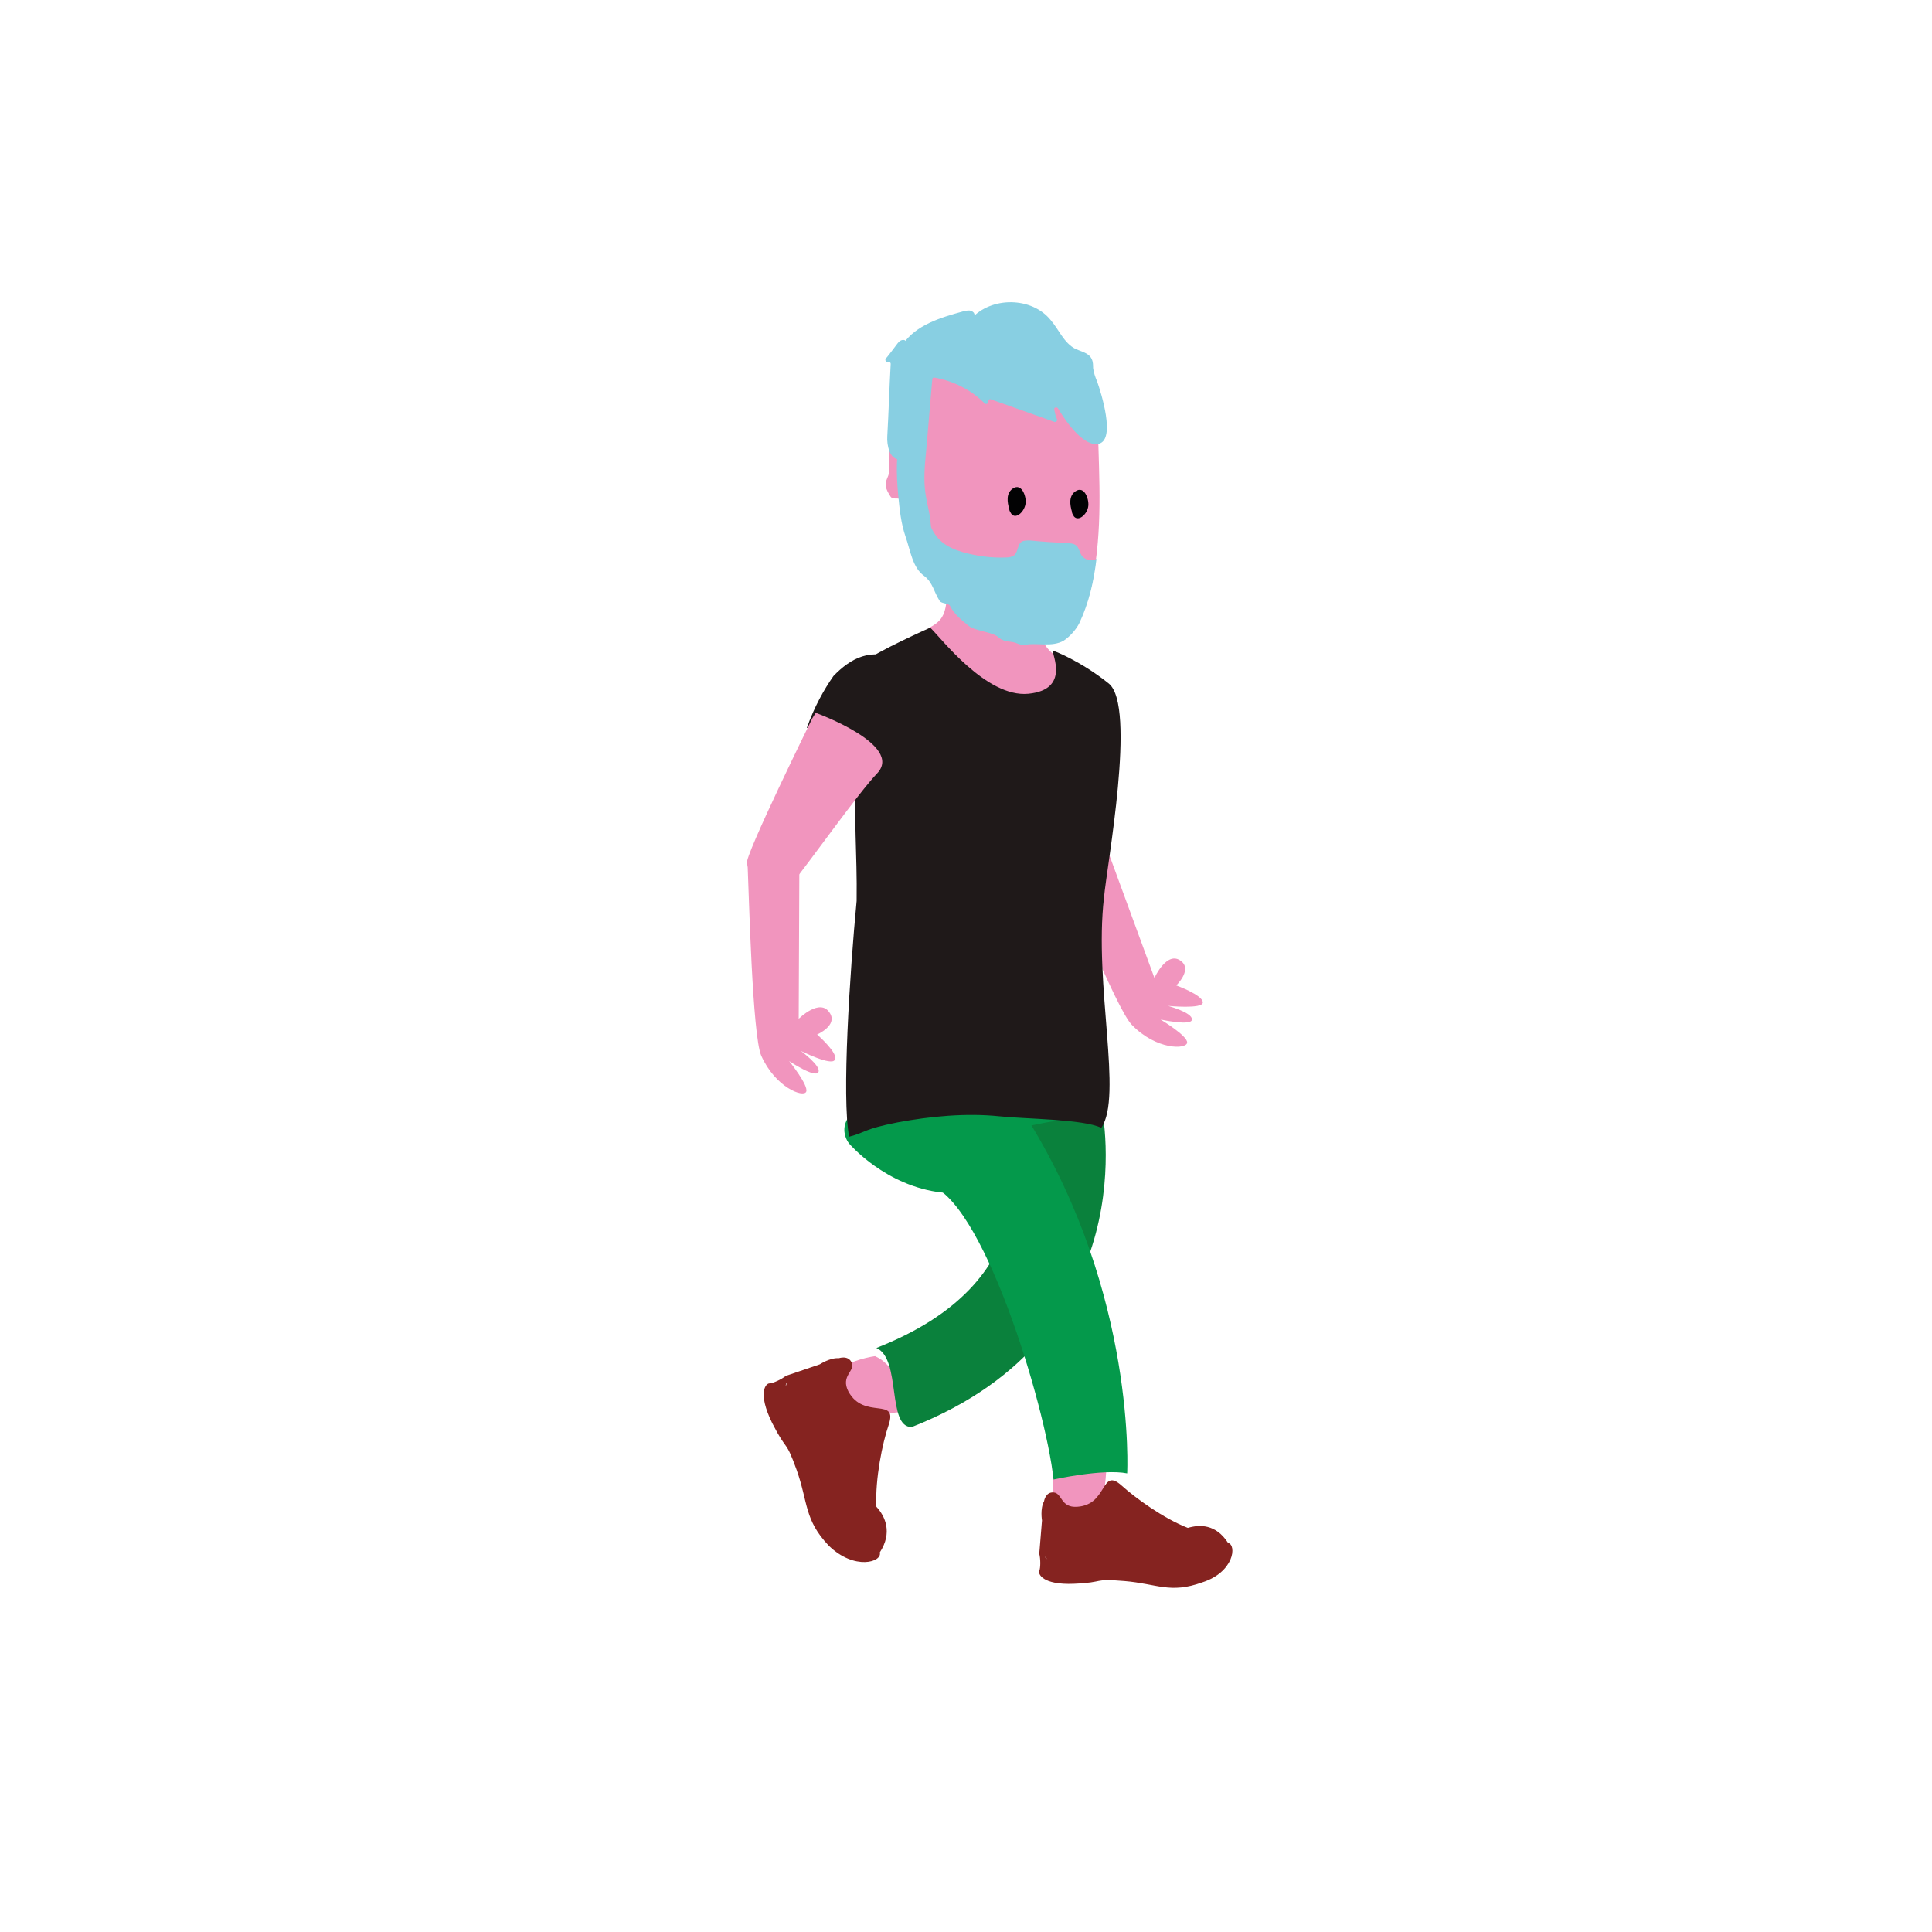 <?xml version="1.0" encoding="utf-8"?>
<!-- Generator: Adobe Illustrator 22.1.0, SVG Export Plug-In . SVG Version: 6.00 Build 0)  -->
<svg version="1.1" id="Capa_1" xmlns="http://www.w3.org/2000/svg" xmlns:xlink="http://www.w3.org/1999/xlink" x="0px" y="0px"
	 viewBox="0 0 283.5 283.5" style="enable-background:new 0 0 283.5 283.5;" xml:space="preserve">
<style type="text/css">
	.st0{fill:#F195BE;}
	.st1{fill:#852320;}
	.st2{fill:#0A813C;}
	.st3{fill:#1F1919;}
	.st4{fill:#04994B;stroke:#04994B;stroke-miterlimit:10;}
	.st5{fill:#04994B;}
	.st6{fill:#88CFE2;}
	.st7{fill:#020203;}
</style>
<g>
	<g>
		<path class="st0" d="M133.6,207.1c0.1-1.7-0.7-3-2-5c-0.5-0.8-1.2-1.8-2.3-2.6c-0.3-0.2-0.5-0.3-0.9-0.5c-1.5,0.2-4.3,1-5.5,2.1
			c-2.5,2.1,4.5,7.4,6,7.6c1.3,0.2-0.3-0.9,1.4-1.1C130,207.4,132.5,207.1,133.6,207.1z"/>
		<path class="st1" d="M129.1,227.8c1.9-2.9,0.8-5.3-0.5-6.7c-0.2-4.1,0.9-9.4,1.8-12c1.4-4.2-3.6-0.7-5.9-4.9c-1.2-2.3,1-3,0.5-4.2
			c-0.5-1.2-1.9-0.7-1.9-0.7c-1.3-0.1-2.8,0.9-2.8,0.9l-5,1.7c-0.6,0.5-1.9,1.1-2.4,1.1c-0.5,0-1.8,1.3,0.4,5.8
			c2.3,4.5,1.9,2.2,3.6,6.9c1.7,4.8,1.1,7.3,4.7,11.1C125.4,230.5,129.5,229.2,129.1,227.8z M115.5,202.8c-0.1,0.2-0.1,0.4-0.2,0.6
			C115.3,203.1,115.4,202.9,115.5,202.8z"/>
	</g>
	<path class="st2" d="M128.6,197.8c3.7,1.6,1.5,11.7,5.2,11.6c34.8-13.7,27.9-46.6,27.9-46.6l-14.8-1.5
		C149.4,170.1,153.3,188.1,128.6,197.8z"/>
	<path class="st0" d="M162,209.2c-1,0.6,0,1.4-0.8,1.6c-2.4,0.9-4.3,1.3-6.7,1.4c0,0,0,0.1,0,0.1c-0.1,0.1-0.2,0.2-0.3,0.2
		c0.7,6.3-0.2,12.1-0.2,12.1s3.6-1.8,8-5.7C162,219,162.9,213.5,162,209.2z"/>
	<path class="st1" d="M180.2,226.4c-1.8-2.8-4.2-2.7-5.9-2.2c-3.6-1.4-7.7-4.4-9.7-6.2c-3.1-2.8-2,2.8-6.5,3.1
		c-2.5,0.2-2.2-2-3.5-2.1c-1.2-0.1-1.4,1.3-1.4,1.3c-0.6,1.1-0.3,2.8-0.3,2.8l-0.4,4.9c0.2,0.7,0.2,2.1,0,2.5
		c-0.2,0.4,0.4,2.1,5.1,1.9c4.7-0.2,2.6-0.8,7.4-0.4c4.8,0.4,6.7,1.9,11.4,0.2C181.1,230.7,181.5,226.7,180.2,226.4z M153.3,228.4
		c0.1,0.1,0.3,0.3,0.4,0.4C153.6,228.7,153.4,228.6,153.3,228.4z"/>
	<path class="st0" d="M172.6,144.6c0,0,2.3-2.2,0.8-3.5c-2.1-1.8-4,2.4-4,2.4l-8-21.8c-1.8-1.7-6,0.5-7,3c0,0,0,0.1,0,0.1
		c1.8,4.2,9.4,23.3,11.7,25.6c3.6,3.7,8,3.6,8.1,2.6c0.1-1-3.9-3.4-3.9-3.4s4.6,1,4.6,0c0.1-1-3.5-2-3.5-2s5.1,0.5,5.1-0.5
		C176.5,146,172.6,144.6,172.6,144.6z"/>
	<path class="st3" d="M131.8,96.9c-3.9-2-7-0.3-9.5,2.3c-1.4,2-2.8,4.5-3.9,7.6c0,0,10.5,2.6,10.8,6.8c0.2,2.3,4.2-2.6,6.7-8.7
		C136.1,101.7,134.6,98.4,131.8,96.9z"/>
	<path class="st4" d="M152,164.5c1.9-0.4,3.8-0.7,5.7-0.9c-5.7-1.8-18.7-5.3-26.3-3c-9.9,2.9-6.4,6.9-6.4,6.9s5.2,6.1,13.3,7
		C138.9,167.9,146.5,165.6,152,164.5z"/>
	<path class="st5" d="M143.3,163.1c-5.3,1.9-4.7,5.2-7.3,10.7c8,1.4,17.4,32.3,18.6,43.3c0,0,7.2-1.6,10.8-0.9
		c0,0,1.4-26.1-14.5-51.8C149.6,164.8,144.4,162.7,143.3,163.1z"/>
	<path class="st0" d="M153.1,86.6c0.5-3.2,2.4-6.2,2.4-9.3c-1.4,0.6-2.6,1.9-3.7,2.8c-1.7,1.4-3.4,2.7-5.2,4.1
		c-1.7,1.4-0.4-3.2-2.2-2c-1.1,0.7-4-1.9-5.2-1.3c-0.3,8.5,0.1,9.7-3,11.3c-0.9,2.8-4.4,7.4-5.6,10.1c5.1,3,26.3,8.4,26.9-4.8
		C151.1,95.3,152.5,91,153.1,86.6z"/>
	<path class="st0" d="M130.5,68.7c-0.4-5.9,1.2-3.3,1.5-6.6c0.2-2.5,0.7-7.7,2.9-9c2.2-1.2,4.7-1.7,7.3-1.8c4.2-0.2,8.5,0.4,12.5,2
		c2.3,0.9,4.7,2.4,5.7,4.7c0.7,1.5,0.7,3.1,0.7,4.7c0.2,8,0.7,14.8-0.8,22.7c-0.4,1.9-1.3,5.2-2.7,6.6c-1.9,1.9-4.9,2-7.6,2
		c-1.5-0.8-2.8-2.1-4.1-3.2c-1.8-1.5-3.4-3.2-5-4.8c-1.6-1.6-3.2-3.1-4.8-4.7c-0.7-0.8-1.6-1.6-2.5-2.1c0-0.3,0.1-0.5,0.2-0.8
		c-1-0.1-1.4-1.3-1.4-2.2c0-1,0.3-2-0.2-2.8c-0.3-0.5-1.1,0-1.5-0.5C129.1,70.5,130.6,70.5,130.5,68.7z"/>
	<path class="st6" d="M154.7,60.1c0.1,0.5,0.2,1,0.4,1.4c0.1,0.2-0.1,0.5-0.4,0.4c-3.1-1.1-6.2-2.2-9.3-3.3
		c-0.2-0.1-0.4,0.1-0.4,0.3c0,0,0,0,0,0c0.1,0.3-0.3,0.5-0.5,0.3c-2-2-4.6-3.3-7.4-3.8c-0.2,0-0.3,0.1-0.3,0.3
		c-0.3,3.5-0.6,7-0.9,10.5c-0.2,2.1-0.4,4.1-0.1,6.2c0.3,2.1,1.1,4.3,0.7,6.4c0,0.1-0.1,0.2-0.2,0.2c-1.5,0.5-2.7-1.4-3.1-3
		c-0.6-2.7-1-5.5-1-8.3c0-0.2-0.1-0.3-0.3-0.3c-1.3,0-1.8-2-1.7-3.4c0.2-3.5,0.3-7.1,0.5-10.6c0-0.2-0.2-0.4-0.4-0.3c0,0,0,0,0,0
		c-0.3,0.1-0.5-0.3-0.3-0.5c0.6-0.7,1-1.3,1.7-2.2c0.2-0.3,0.6-0.6,1-0.5s0.1,0.9-0.2,0.6c1.9-2.8,5.5-3.9,8.8-4.8
		c0.5-0.1,1.1-0.3,1.5,0.1c0.4,0.3,0.2,1.2-0.3,1c2.9-3.3,8.9-3.3,11.7,0.2c1.2,1.4,1.9,3.3,3.6,4.2c0.9,0.4,2,0.6,2.4,1.5
		c0.2,0.4,0.2,0.9,0.2,1.3c0.1,0.7,0.3,1.3,0.6,2c0.6,1.7,2.7,8.4,0.3,9.1c-2.1,0.6-4.7-2.9-6-5.1C155.1,59.6,154.6,59.8,154.7,60.1
		z"/>
	<path class="st6" d="M131.8,72.6c0.2,2.1,0.4,4.2,1.1,6.2s1,4.5,2.7,5.7c1.3,1,1.4,2.3,2.3,3.7c0.3,0.4,1.3,0.3,1.5,0.7
		c0.6,1.2,1.7,2.1,2.7,2.9c0.9,0.8,3.5,0.9,4.4,1.7c0.2,0.2,0.4,0.3,0.6,0.4c0.6,0.3,1.5,0.2,2.1,0.5c0.5,0.2,0.9,0.3,1.4,0.2
		c1.5-0.3,3.8,0.4,5.5-0.6c0.9-0.6,1.8-1.6,2.3-2.6c1.4-3,2.1-6.1,2.5-9.4c-0.8,0.5-1.9,0.1-2.3-0.7c-0.2-0.4-0.3-0.9-0.6-1.2
		c-0.3-0.3-0.9-0.4-1.3-0.4c-1.9-0.1-3.7-0.2-5.6-0.4c-0.4,0-0.9,0-1.2,0.2c-0.6,0.4-0.5,1.5-1.1,2c-0.3,0.2-0.7,0.3-1.1,0.3
		c-2.2,0.1-4.4-0.2-6.5-0.8c-1-0.3-2-0.7-2.9-1.4c-1.7-1.4-2.3-3.6-2.7-5.7c-0.7-3.8-1-7.8-0.7-11.7c0-0.7-0.3-3-1.6-2
		c-0.6,0.5-1,2.8-1.2,3.6C131.5,66.6,131.5,69.6,131.8,72.6z"/>
	<path class="st7" d="M148.4,75.4c-0.1-0.2-0.3-0.4-0.3-0.7c-0.3-1-0.5-2.3,0.5-3c1.3-0.9,2,1.1,1.9,2.1
		C150.4,75,149.1,76.3,148.4,75.4z"/>
	<path class="st7" d="M157.6,75.8c-0.1-0.2-0.3-0.4-0.3-0.7c-0.3-1-0.5-2.3,0.5-3c1.3-0.9,2,1.1,1.9,2.1
		C159.6,75.4,158.3,76.6,157.6,75.8z"/>
	<path class="st3" d="M162.7,100.3c-4.1-3.3-8.2-4.9-8.2-4.8c-0.2,0.4,2.6,5.7-3.6,6.3c-6.2,0.6-12.9-8.3-14.4-9.7
		c0,0-8.1,3.6-9.6,5c-2.9,5.8-0.7,10.6-1.2,16.9c-0.5,5.7,0.1,11.1,0,18.2c-1,10.5-2.2,28.9-1.1,34.6c2.4-0.6,2-1.1,7.1-2.1
		c4.8-0.9,10.1-1.4,14.9-0.9c3.6,0.4,12.4,0.4,15,1.7c3.2-4.6-1.1-21,0.4-33.8C162.4,127.1,166.8,103.6,162.7,100.3z"/>
	<path class="st0" d="M119.7,104.6l-0.5,0.8c0,0-10,20.3-9.6,21.3c0.6,2.2,1.4,2.3,3.5,2.9c0.5,0.1,2.4,0.1,3,0.2
		c2.7-3.3,9.9-13.5,12.6-16.3C132.7,109.3,119.7,104.6,119.7,104.6z"/>
	<path class="st0" d="M119.9,151.8c0,0,3-1.3,1.9-3.1c-1.4-2.4-4.6,0.8-4.6,0.8l0.1-23.2c-1.1-2.3-5.8-1.7-7.6,0.4c0,0,0,0.1,0,0.1
		c0.2,4.6,0.7,25.1,2,28.1c2.1,4.7,6.2,6.2,6.6,5.3c0.4-0.9-2.5-4.5-2.5-4.5s3.9,2.6,4.3,1.6c0.4-0.9-2.6-3.1-2.6-3.1s4.6,2.3,5,1.3
		C123.1,154.6,119.9,151.8,119.9,151.8z"/>
</g>
</svg>
